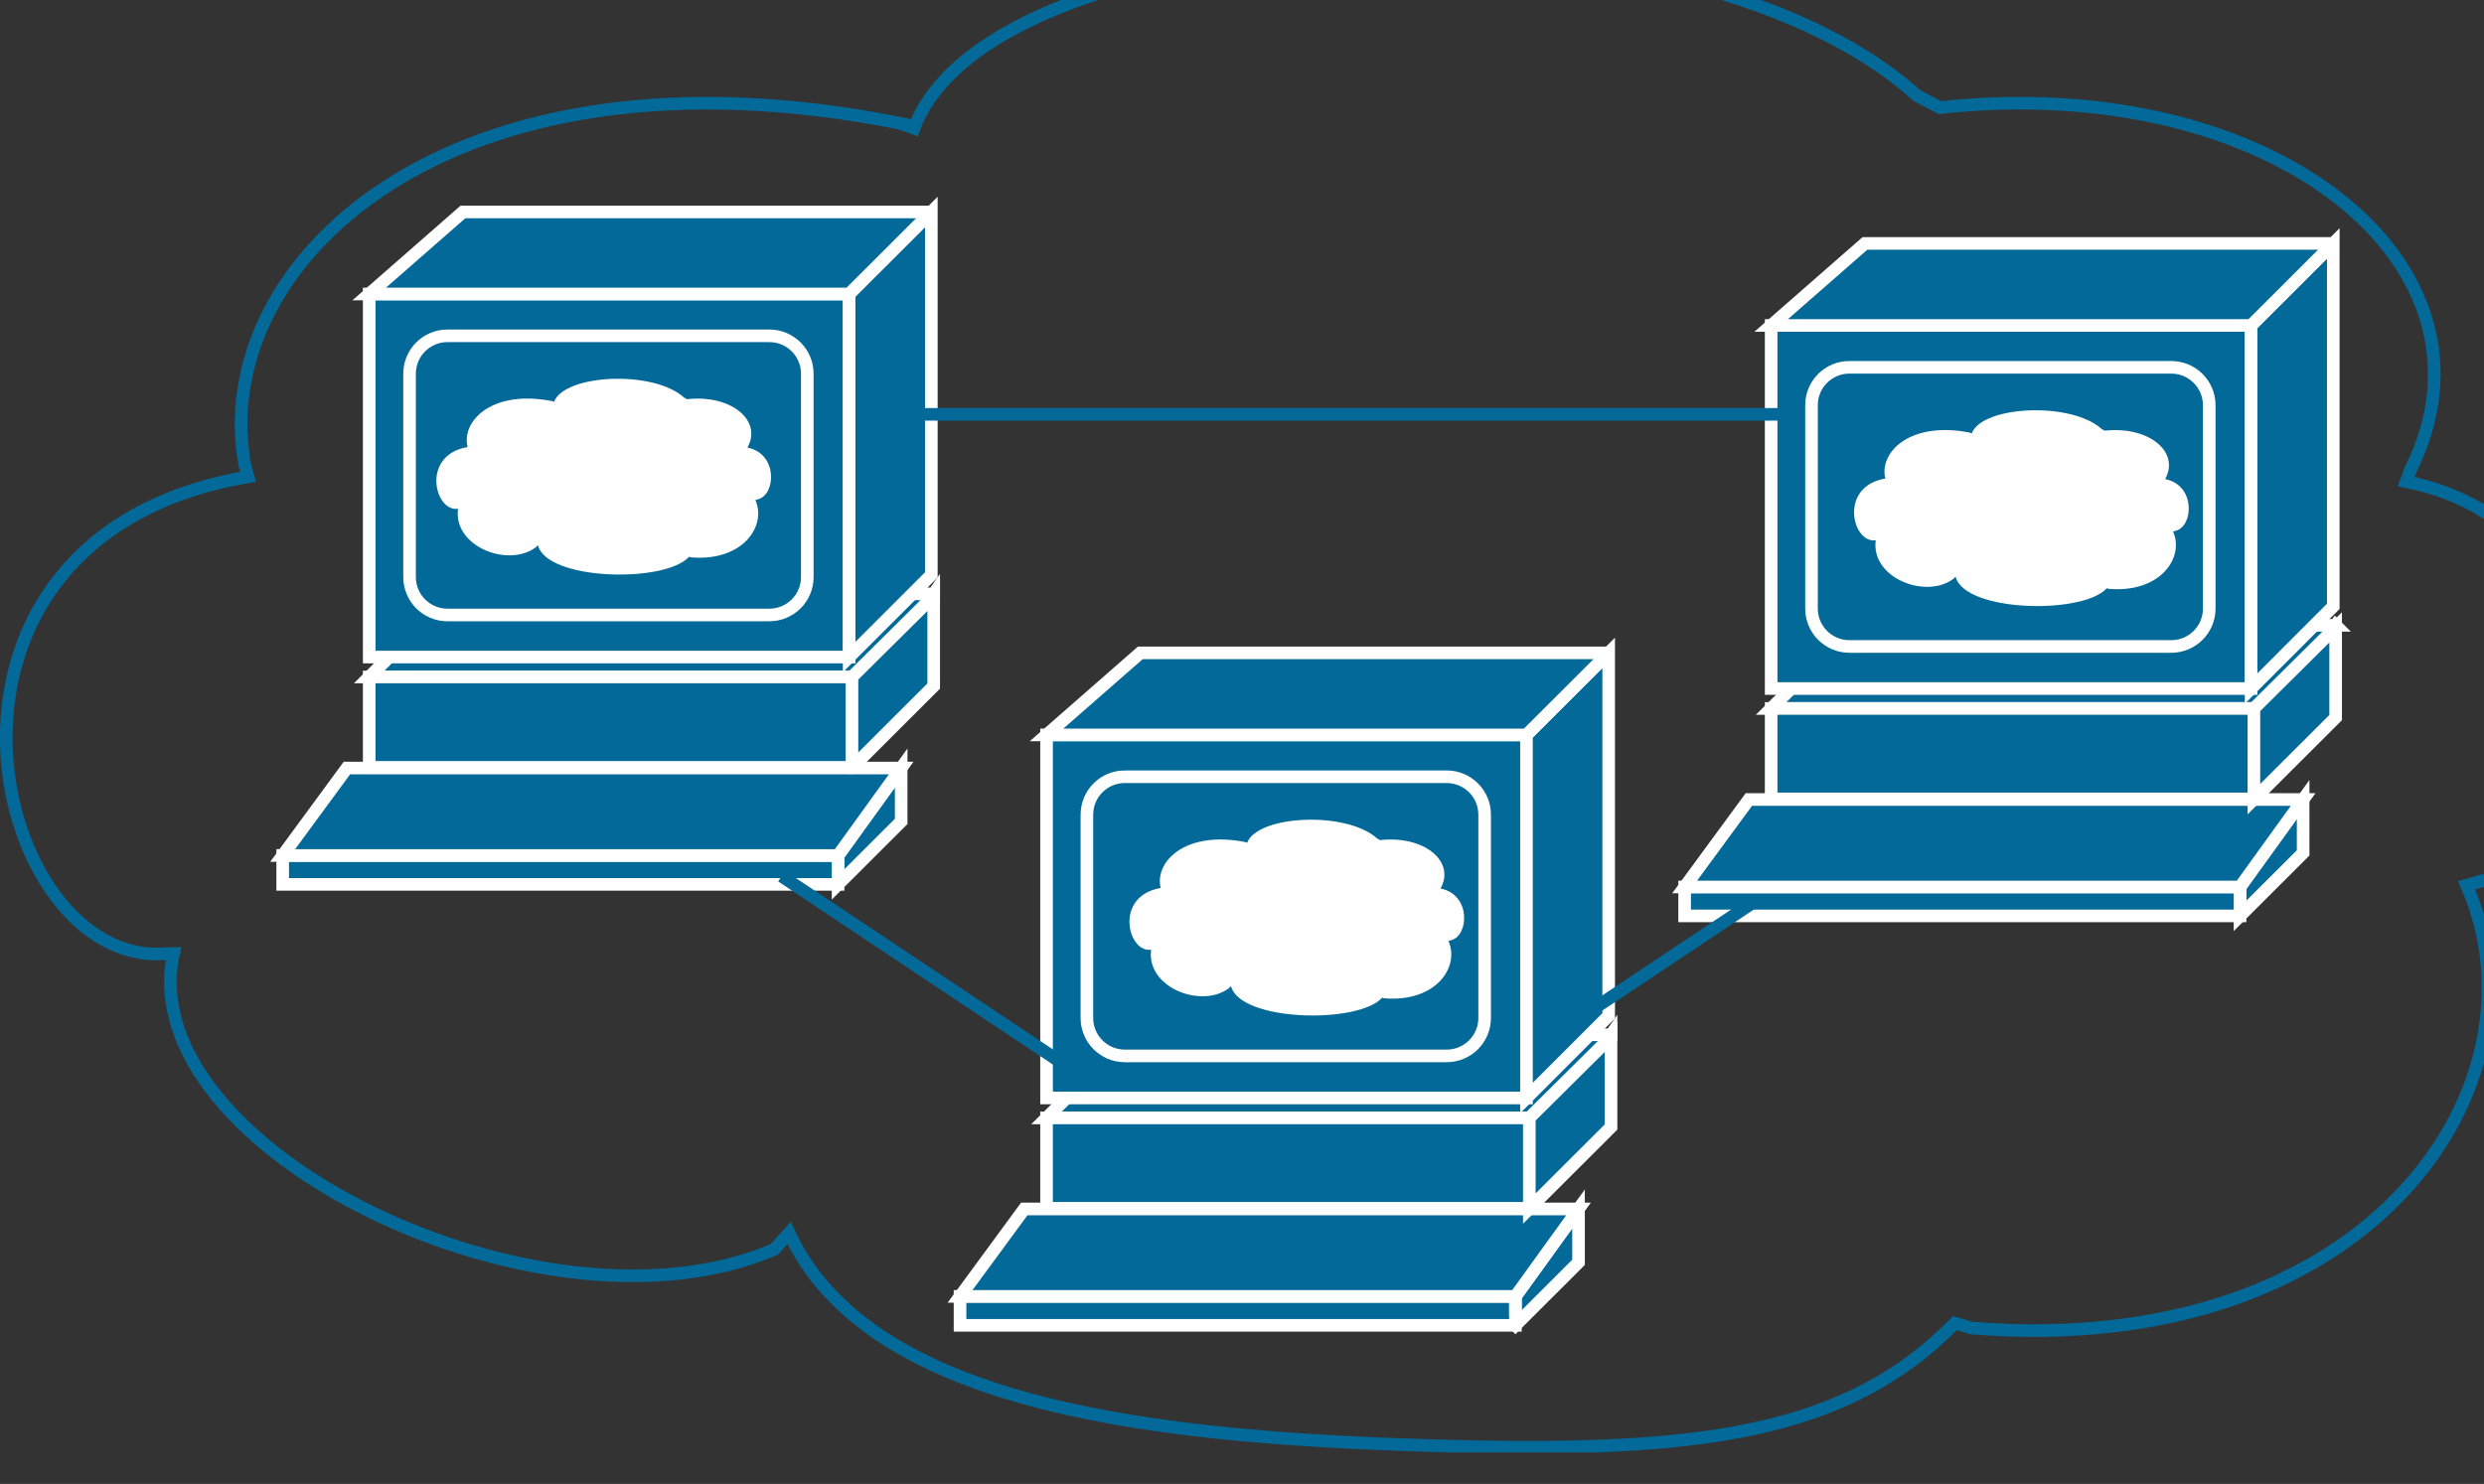 <svg xmlns="http://www.w3.org/2000/svg" viewBox="0 0 102.5 61.25" height="61.25" width="102.5">
    <rect x="0" y="0" width="102.5" height="61.25" fill="#333333" stroke="none"/>
    <defs>
        <clipPath id="a">
            <path d="M0 10v479h820V10H0z"/>
        </clipPath>
    </defs>
    <g clip-path="url(#a)" transform="matrix(.13 0 0 -.13 0 61.25)">
        <path d="M511.371 142.609l-18.519-26.398H332.191l26.559 26.398h152.621" fill="#036998"/>
        <path d="M511.371 142.609l-18.519-26.398H332.191l26.559 26.398h152.621z" fill="none" stroke="#fff" stroke-width="4"/>
        <path d="M332.191 87.5h153.398v28.71H332.191V87.5z" fill="#036998"/>
        <path d="M332.191 87.5h153.398v28.71H332.191V87.5z" fill="none" stroke="#fff" stroke-width="4"/>
        <path d="M481.02 50.352v9.18L501.051 87.3V70.35l-20.031-20" fill="#036998"/>
        <path d="M481.02 50.352v9.18L501.051 87.3V70.35l-20.031-20z" fill="none" stroke="#fff" stroke-width="4"/>
        <path d="M304.73 50.352h176.289v9.18H304.73v-9.18z" fill="#036998"/>
        <path d="M304.73 50.352h176.289v9.18H304.73v-9.18z" fill="none" stroke="#fff" stroke-width="4"/>
        <path d="M332.191 122.539h152.34v115.27h-152.34v-115.27z" fill="#036998"/>
        <path d="M332.191 122.539h152.34v115.27h-152.34v-115.27z" fill="none" stroke="#fff" stroke-width="4"/>
        <path d="M484.531 122.531l26.09 26.098v115.23l-26.09-26.05V122.531" fill="#036998"/>
        <path d="M484.531 122.531l26.09 26.098v115.23l-26.09-26.05V122.531z" fill="none" stroke="#fff" stroke-width="4"/>
        <path d="M481.02 59.531H304.73l20.391 27.77h175.93L481.02 59.53" fill="#036998"/>
        <path d="M481.02 59.531H304.73l20.391 27.77h175.93L481.02 59.53z" fill="none" stroke="#fff" stroke-width="4"/>
        <path d="M485.43 87.418v28.793l25.941 25.738V113.32L485.43 87.418" fill="#036998"/>
        <path d="M485.43 87.418v28.793l25.941 25.738V113.32L485.43 87.418z" fill="none" stroke="#fff" stroke-width="4"/>
        <path d="M357.031 224.531H459.18c6.679 0 12.07-5.39 12.07-12.031v-64.57c0-6.649-5.391-12.039-12.07-12.039H357.031c-6.64 0-12.031 5.39-12.031 12.039v64.57c0 6.641 5.391 12.031 12.031 12.031" fill="#036998"/>
        <path d="M357.031 224.531H459.18c6.679 0 12.07-5.39 12.07-12.031v-64.57c0-6.649-5.391-12.039-12.07-12.039H357.031c-6.64 0-12.031 5.39-12.031 12.039v64.57c0 6.641 5.391 12.031 12.031 12.031z" fill="none" stroke="#fff" stroke-width="4"/>
        <path d="M510.621 263.859H361.949l-29.758-26.05h152.34l26.09 26.05" fill="#036998"/>
        <path d="M510.621 263.859H361.949l-29.758-26.05h152.34l26.09 26.05z" fill="none" stroke="#fff" stroke-width="4"/>
        <path d="M395.309 203.781c-18.668 3.719-28.547-5.851-26.989-14.101l.121-.469c-14.531-2.461-10.711-19.641-3.75-19.641l.7.032c-1.641-11.872 15.859-18.864 24.73-12.184l.617.66c2.782-11.289 40.391-12.148 47.973-3.707l.699-.191c16.488-1.328 23.988 10.031 20.36 18.199l.89.269c5.629 1.493 6.289 14.454-3.359 16.372l.199.511c4.18 8.43-5.699 16.399-19.41 14.879l-.942.508c-9.808 8.863-38.007 7.422-41.289-1.367l-.55.23" fill="#fff"/>
        <path d="M741.371 272.609l-18.519-26.398H562.191l26.559 26.398h152.621" fill="#036998"/>
        <path d="M741.371 272.609l-18.519-26.398H562.191l26.559 26.398h152.621z" fill="none" stroke="#fff" stroke-width="4"/>
        <path d="M562.191 217.5h153.398v28.71H562.191V217.5z" fill="#036998"/>
        <path d="M562.191 217.5h153.398v28.71H562.191V217.5z" fill="none" stroke="#fff" stroke-width="4"/>
        <path d="M711.02 180.352v9.179l20.031 27.77v-16.949l-20.031-20" fill="#036998"/>
        <path d="M711.02 180.352v9.179l20.031 27.77v-16.949l-20.031-20z" fill="none" stroke="#fff" stroke-width="4"/>
        <path d="M534.73 180.352h176.289v9.18H534.73v-9.18z" fill="#036998"/>
        <path d="M534.73 180.352h176.289v9.18H534.73v-9.18z" fill="none" stroke="#fff" stroke-width="4"/>
        <path d="M562.191 252.539h152.34v115.27h-152.34v-115.27z" fill="#036998"/>
        <path d="M562.191 252.539h152.34v115.27h-152.34v-115.27z" fill="none" stroke="#fff" stroke-width="4"/>
        <path d="M714.531 252.531l26.09 26.098v115.23l-26.09-26.05V252.531" fill="#036998"/>
        <path d="M714.531 252.531l26.09 26.098v115.23l-26.09-26.05V252.531z" fill="none" stroke="#fff" stroke-width="4"/>
        <path d="M711.02 189.531H534.73l20.391 27.77h175.93l-20.031-27.77" fill="#036998"/>
        <path d="M711.02 189.531H534.73l20.391 27.77h175.93l-20.031-27.77z" fill="none" stroke="#fff" stroke-width="4"/>
        <path d="M715.43 217.418v28.793l25.941 25.738V243.32l-25.941-25.902" fill="#036998"/>
        <path d="M715.43 217.418v28.793l25.941 25.738V243.32l-25.941-25.902z" fill="none" stroke="#fff" stroke-width="4"/>
        <path d="M587.031 354.531H689.18c6.679 0 12.07-5.39 12.07-12.031v-64.57c0-6.649-5.391-12.039-12.07-12.039H587.031c-6.64 0-12.031 5.39-12.031 12.039v64.57c0 6.641 5.391 12.031 12.031 12.031" fill="#036998"/>
        <path d="M587.031 354.531H689.18c6.679 0 12.07-5.39 12.07-12.031v-64.57c0-6.649-5.391-12.039-12.07-12.039H587.031c-6.64 0-12.031 5.39-12.031 12.039v64.57c0 6.641 5.391 12.031 12.031 12.031z" fill="none" stroke="#fff" stroke-width="4"/>
        <path d="M740.621 393.859H591.949l-29.758-26.05h152.34l26.09 26.05" fill="#036998"/>
        <path d="M740.621 393.859H591.949l-29.758-26.05h152.34l26.09 26.05z" fill="none" stroke="#fff" stroke-width="4"/>
        <path d="M625.309 333.781c-18.668 3.719-28.547-5.851-26.989-14.101l.121-.469c-14.531-2.461-10.711-19.641-3.75-19.641l.7.032c-1.641-11.872 15.859-18.864 24.73-12.184l.617.66c2.782-11.289 40.391-12.148 47.973-3.707l.699-.191c16.488-1.328 23.988 10.031 20.36 18.199l.89.269c5.629 1.493 6.289 14.454-3.359 16.372l.199.511c4.18 8.43-5.699 16.399-19.41 14.879l-.942.508c-9.808 8.863-38.007 7.422-41.289-1.367l-.55.23" fill="#fff"/>
        <path d="M296.371 282.609l-18.519-26.398H117.191l26.559 26.398h152.621" fill="#036998"/>
        <path d="M296.371 282.609l-18.519-26.398H117.191l26.559 26.398h152.621z" fill="none" stroke="#fff" stroke-width="4"/>
        <path d="M117.191 227.5h153.398v28.71H117.191V227.5z" fill="#036998"/>
        <path d="M117.191 227.5h153.398v28.71H117.191V227.5z" fill="none" stroke="#fff" stroke-width="4"/>
        <path d="M266.02 190.352v9.179l20.031 27.77v-16.949l-20.031-20" fill="#036998"/>
        <path d="M266.02 190.352v9.179l20.031 27.77v-16.949l-20.031-20z" fill="none" stroke="#fff" stroke-width="4"/>
        <path d="M89.73 190.352h176.29v9.18H89.73v-9.18z" fill="#036998"/>
        <path d="M89.73 190.352h176.29v9.18H89.73v-9.18z" fill="none" stroke="#fff" stroke-width="4"/>
        <path d="M117.191 262.539h152.34v115.27h-152.34v-115.27z" fill="#036998"/>
        <path d="M117.191 262.539h152.34v115.27h-152.34v-115.27z" fill="none" stroke="#fff" stroke-width="4"/>
        <path d="M269.531 262.531l26.09 26.098v115.23l-26.09-26.05V262.531" fill="#036998"/>
        <path d="M269.531 262.531l26.09 26.098v115.23l-26.09-26.05V262.531z" fill="none" stroke="#fff" stroke-width="4"/>
        <path d="M266.02 199.531H89.73l20.391 27.77h175.93l-20.031-27.77" fill="#036998"/>
        <path d="M266.02 199.531H89.73l20.391 27.77h175.93l-20.031-27.77z" fill="none" stroke="#fff" stroke-width="4"/>
        <path d="M270.43 227.418v28.793l25.941 25.738V253.32l-25.941-25.902" fill="#036998"/>
        <path d="M270.43 227.418v28.793l25.941 25.738V253.32l-25.941-25.902z" fill="none" stroke="#fff" stroke-width="4"/>
        <path d="M142.031 364.531H244.18c6.679 0 12.07-5.39 12.07-12.031v-64.57c0-6.649-5.391-12.039-12.07-12.039H142.031c-6.64 0-12.031 5.39-12.031 12.039v64.57c0 6.641 5.391 12.031 12.031 12.031" fill="#036998"/>
        <path d="M142.031 364.531H244.18c6.679 0 12.07-5.39 12.07-12.031v-64.57c0-6.649-5.391-12.039-12.07-12.039H142.031c-6.64 0-12.031 5.39-12.031 12.039v64.57c0 6.641 5.391 12.031 12.031 12.031z" fill="none" stroke="#fff" stroke-width="4"/>
        <path d="M295.621 403.859H146.949l-29.758-26.05h152.34l26.09 26.05" fill="#036998"/>
        <path d="M295.621 403.859H146.949l-29.758-26.05h152.34l26.09 26.05z" fill="none" stroke="#fff" stroke-width="4"/>
        <path d="M175.309 343.781c-18.668 3.719-28.547-5.851-26.989-14.101l.121-.469c-14.531-2.461-10.711-19.641-3.75-19.641l.7.032c-1.641-11.872 15.859-18.864 24.73-12.184l.617.66c2.782-11.289 40.391-12.148 47.973-3.707l.699-.191c16.488-1.328 23.988 10.031 20.36 18.199l.89.269c5.629 1.493 6.289 14.454-3.359 16.372l.199.511c4.18 8.43-5.699 16.399-19.41 14.879l-.942.508c-9.808 8.863-38.007 7.422-41.289-1.367l-.55.23" fill="#fff"/>
        <path d="M285.781 431.988c-144.019 28.75-220.043-45-208.012-108.75l.981-3.476C-33.48 300.66-4.059 168.238 49.77 168.238l5.308.153C41.48 106.211 172.66 42.851 245.781 74.488l4.688 5.153c26.051-55.973 118.672-65.313 210.312-67.653C540.16 9.961 586.48 16.25 620.512 51.051l5.269-1.563C752.809 39.29 810.699 127.07 782.93 190.07l6.84 1.918c43.32 11.442 48.32 111.442-26.02 126.25l1.449 3.864c32.262 65.078-43.828 126.41-149.418 114.886l-7.34 3.832c-75.589 68.43-293.132 57.258-318.32-10.39l-4.34 1.558zM343.121 129.602l-95 63.359M496.449 144.602l60 40M284.801 339.602h283.32" fill="none" stroke="#036998" stroke-width="4"/>
    </g>
</svg>
